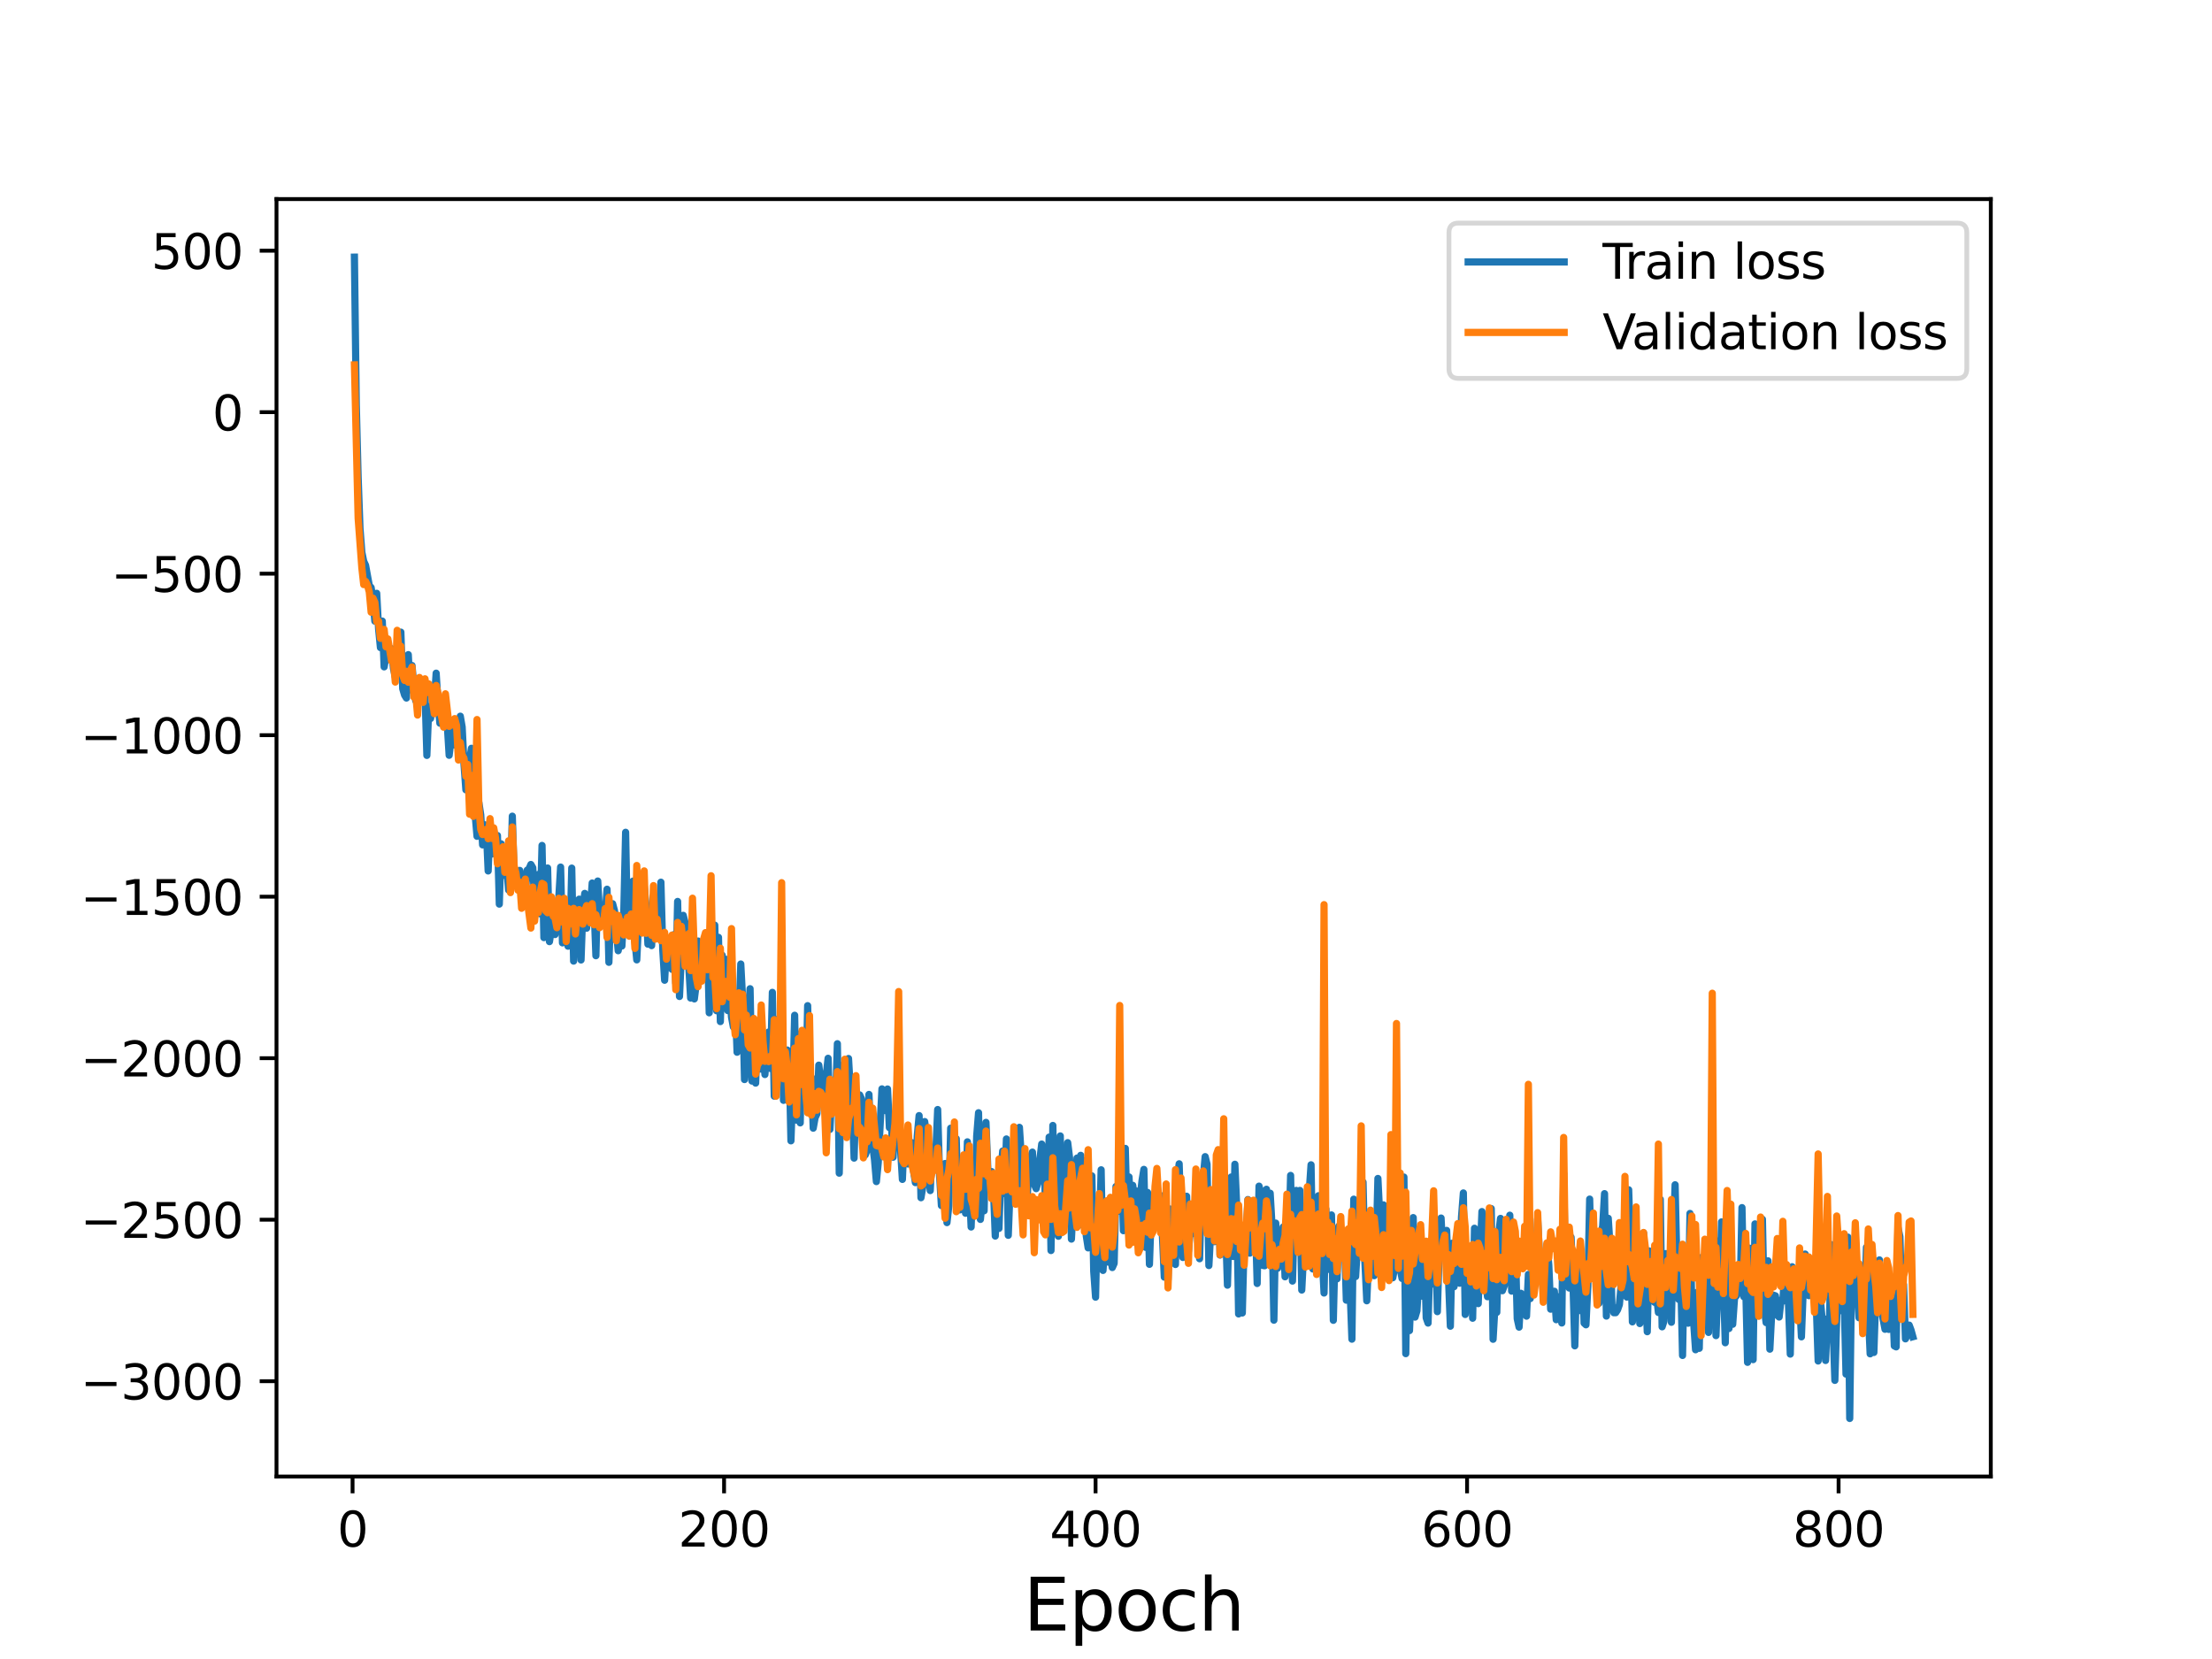 <?xml version="1.0" encoding="utf-8" standalone="no"?>
<!DOCTYPE svg PUBLIC "-//W3C//DTD SVG 1.1//EN"
  "http://www.w3.org/Graphics/SVG/1.1/DTD/svg11.dtd">
<svg height="345.6pt" version="1.1" viewBox="0 0 460.8 345.6" width="460.8pt" xmlns="http://www.w3.org/2000/svg" xmlns:xlink="http://www.w3.org/1999/xlink">
 <defs>
  <style type="text/css">*{stroke-linecap:butt;stroke-linejoin:round;}</style>
 </defs>
 <g id="figure_1">
  <g id="patch_1">
   <path d="M 0 345.6 
L 460.8 345.6 
L 460.8 0 
L 0 0 
z
" style="fill:#ffffff;"/>
  </g>
  <g id="axes_1">
   <g id="patch_2">
    <path d="M 57.6 307.584 
L 414.72 307.584 
L 414.72 41.472 
L 57.6 41.472 
z
" style="fill:#ffffff;"/>
   </g>
   <g id="matplotlib.axis_1">
    <g id="xtick_1">
     <g id="line2d_1">
      <defs>
       <path d="M 0 0 
L 0 3.5 
" id="mf502249aac" style="stroke:#000000;stroke-width:0.8;"/>
      </defs>
      <g>
       <use style="stroke:#000000;stroke-width:0.8;" x="73.446" xlink:href="#mf502249aac" y="307.584"/>
      </g>
     </g>
     <g id="text_1">
      <!-- 0 -->
      <g transform="translate(70.265 322.182)scale(0.1 -0.1)">
       <defs>
        <path d="M 2034 4250 
Q 1547 4250 1301 3770 
Q 1056 3291 1056 2328 
Q 1056 1369 1301 889 
Q 1547 409 2034 409 
Q 2525 409 2770 889 
Q 3016 1369 3016 2328 
Q 3016 3291 2770 3770 
Q 2525 4250 2034 4250 
z
M 2034 4750 
Q 2819 4750 3233 4129 
Q 3647 3509 3647 2328 
Q 3647 1150 3233 529 
Q 2819 -91 2034 -91 
Q 1250 -91 836 529 
Q 422 1150 422 2328 
Q 422 3509 836 4129 
Q 1250 4750 2034 4750 
z
" id="DejaVuSans-30" transform="scale(0.016)"/>
       </defs>
       <use xlink:href="#DejaVuSans-30"/>
      </g>
     </g>
    </g>
    <g id="xtick_2">
     <g id="line2d_2">
      <g>
       <use style="stroke:#000000;stroke-width:0.8;" x="150.837" xlink:href="#mf502249aac" y="307.584"/>
      </g>
     </g>
     <g id="text_2">
      <!-- 200 -->
      <g transform="translate(141.293 322.182)scale(0.1 -0.1)">
       <defs>
        <path d="M 1228 531 
L 3431 531 
L 3431 0 
L 469 0 
L 469 531 
Q 828 903 1448 1529 
Q 2069 2156 2228 2338 
Q 2531 2678 2651 2914 
Q 2772 3150 2772 3378 
Q 2772 3750 2511 3984 
Q 2250 4219 1831 4219 
Q 1534 4219 1204 4116 
Q 875 4013 500 3803 
L 500 4441 
Q 881 4594 1212 4672 
Q 1544 4750 1819 4750 
Q 2544 4750 2975 4387 
Q 3406 4025 3406 3419 
Q 3406 3131 3298 2873 
Q 3191 2616 2906 2266 
Q 2828 2175 2409 1742 
Q 1991 1309 1228 531 
z
" id="DejaVuSans-32" transform="scale(0.016)"/>
       </defs>
       <use xlink:href="#DejaVuSans-32"/>
       <use x="63.623" xlink:href="#DejaVuSans-30"/>
       <use x="127.246" xlink:href="#DejaVuSans-30"/>
      </g>
     </g>
    </g>
    <g id="xtick_3">
     <g id="line2d_3">
      <g>
       <use style="stroke:#000000;stroke-width:0.8;" x="228.227" xlink:href="#mf502249aac" y="307.584"/>
      </g>
     </g>
     <g id="text_3">
      <!-- 400 -->
      <g transform="translate(218.684 322.182)scale(0.1 -0.1)">
       <defs>
        <path d="M 2419 4116 
L 825 1625 
L 2419 1625 
L 2419 4116 
z
M 2253 4666 
L 3047 4666 
L 3047 1625 
L 3713 1625 
L 3713 1100 
L 3047 1100 
L 3047 0 
L 2419 0 
L 2419 1100 
L 313 1100 
L 313 1709 
L 2253 4666 
z
" id="DejaVuSans-34" transform="scale(0.016)"/>
       </defs>
       <use xlink:href="#DejaVuSans-34"/>
       <use x="63.623" xlink:href="#DejaVuSans-30"/>
       <use x="127.246" xlink:href="#DejaVuSans-30"/>
      </g>
     </g>
    </g>
    <g id="xtick_4">
     <g id="line2d_4">
      <g>
       <use style="stroke:#000000;stroke-width:0.8;" x="305.618" xlink:href="#mf502249aac" y="307.584"/>
      </g>
     </g>
     <g id="text_4">
      <!-- 600 -->
      <g transform="translate(296.075 322.182)scale(0.1 -0.1)">
       <defs>
        <path d="M 2113 2584 
Q 1688 2584 1439 2293 
Q 1191 2003 1191 1497 
Q 1191 994 1439 701 
Q 1688 409 2113 409 
Q 2538 409 2786 701 
Q 3034 994 3034 1497 
Q 3034 2003 2786 2293 
Q 2538 2584 2113 2584 
z
M 3366 4563 
L 3366 3988 
Q 3128 4100 2886 4159 
Q 2644 4219 2406 4219 
Q 1781 4219 1451 3797 
Q 1122 3375 1075 2522 
Q 1259 2794 1537 2939 
Q 1816 3084 2150 3084 
Q 2853 3084 3261 2657 
Q 3669 2231 3669 1497 
Q 3669 778 3244 343 
Q 2819 -91 2113 -91 
Q 1303 -91 875 529 
Q 447 1150 447 2328 
Q 447 3434 972 4092 
Q 1497 4750 2381 4750 
Q 2619 4750 2861 4703 
Q 3103 4656 3366 4563 
z
" id="DejaVuSans-36" transform="scale(0.016)"/>
       </defs>
       <use xlink:href="#DejaVuSans-36"/>
       <use x="63.623" xlink:href="#DejaVuSans-30"/>
       <use x="127.246" xlink:href="#DejaVuSans-30"/>
      </g>
     </g>
    </g>
    <g id="xtick_5">
     <g id="line2d_5">
      <g>
       <use style="stroke:#000000;stroke-width:0.8;" x="383.009" xlink:href="#mf502249aac" y="307.584"/>
      </g>
     </g>
     <g id="text_5">
      <!-- 800 -->
      <g transform="translate(373.465 322.182)scale(0.1 -0.1)">
       <defs>
        <path d="M 2034 2216 
Q 1584 2216 1326 1975 
Q 1069 1734 1069 1313 
Q 1069 891 1326 650 
Q 1584 409 2034 409 
Q 2484 409 2743 651 
Q 3003 894 3003 1313 
Q 3003 1734 2745 1975 
Q 2488 2216 2034 2216 
z
M 1403 2484 
Q 997 2584 770 2862 
Q 544 3141 544 3541 
Q 544 4100 942 4425 
Q 1341 4750 2034 4750 
Q 2731 4750 3128 4425 
Q 3525 4100 3525 3541 
Q 3525 3141 3298 2862 
Q 3072 2584 2669 2484 
Q 3125 2378 3379 2068 
Q 3634 1759 3634 1313 
Q 3634 634 3220 271 
Q 2806 -91 2034 -91 
Q 1263 -91 848 271 
Q 434 634 434 1313 
Q 434 1759 690 2068 
Q 947 2378 1403 2484 
z
M 1172 3481 
Q 1172 3119 1398 2916 
Q 1625 2713 2034 2713 
Q 2441 2713 2670 2916 
Q 2900 3119 2900 3481 
Q 2900 3844 2670 4047 
Q 2441 4250 2034 4250 
Q 1625 4250 1398 4047 
Q 1172 3844 1172 3481 
z
" id="DejaVuSans-38" transform="scale(0.016)"/>
       </defs>
       <use xlink:href="#DejaVuSans-38"/>
       <use x="63.623" xlink:href="#DejaVuSans-30"/>
       <use x="127.246" xlink:href="#DejaVuSans-30"/>
      </g>
     </g>
    </g>
    <g id="text_6">
     <!-- Epoch -->
     <g transform="translate(213.194 339.66)scale(0.15 -0.15)">
      <defs>
       <path d="M 628 4666 
L 3578 4666 
L 3578 4134 
L 1259 4134 
L 1259 2753 
L 3481 2753 
L 3481 2222 
L 1259 2222 
L 1259 531 
L 3634 531 
L 3634 0 
L 628 0 
L 628 4666 
z
" id="DejaVuSans-45" transform="scale(0.016)"/>
       <path d="M 1159 525 
L 1159 -1331 
L 581 -1331 
L 581 3500 
L 1159 3500 
L 1159 2969 
Q 1341 3281 1617 3432 
Q 1894 3584 2278 3584 
Q 2916 3584 3314 3078 
Q 3713 2572 3713 1747 
Q 3713 922 3314 415 
Q 2916 -91 2278 -91 
Q 1894 -91 1617 61 
Q 1341 213 1159 525 
z
M 3116 1747 
Q 3116 2381 2855 2742 
Q 2594 3103 2138 3103 
Q 1681 3103 1420 2742 
Q 1159 2381 1159 1747 
Q 1159 1113 1420 752 
Q 1681 391 2138 391 
Q 2594 391 2855 752 
Q 3116 1113 3116 1747 
z
" id="DejaVuSans-70" transform="scale(0.016)"/>
       <path d="M 1959 3097 
Q 1497 3097 1228 2736 
Q 959 2375 959 1747 
Q 959 1119 1226 758 
Q 1494 397 1959 397 
Q 2419 397 2687 759 
Q 2956 1122 2956 1747 
Q 2956 2369 2687 2733 
Q 2419 3097 1959 3097 
z
M 1959 3584 
Q 2709 3584 3137 3096 
Q 3566 2609 3566 1747 
Q 3566 888 3137 398 
Q 2709 -91 1959 -91 
Q 1206 -91 779 398 
Q 353 888 353 1747 
Q 353 2609 779 3096 
Q 1206 3584 1959 3584 
z
" id="DejaVuSans-6f" transform="scale(0.016)"/>
       <path d="M 3122 3366 
L 3122 2828 
Q 2878 2963 2633 3030 
Q 2388 3097 2138 3097 
Q 1578 3097 1268 2742 
Q 959 2388 959 1747 
Q 959 1106 1268 751 
Q 1578 397 2138 397 
Q 2388 397 2633 464 
Q 2878 531 3122 666 
L 3122 134 
Q 2881 22 2623 -34 
Q 2366 -91 2075 -91 
Q 1284 -91 818 406 
Q 353 903 353 1747 
Q 353 2603 823 3093 
Q 1294 3584 2113 3584 
Q 2378 3584 2631 3529 
Q 2884 3475 3122 3366 
z
" id="DejaVuSans-63" transform="scale(0.016)"/>
       <path d="M 3513 2113 
L 3513 0 
L 2938 0 
L 2938 2094 
Q 2938 2591 2744 2837 
Q 2550 3084 2163 3084 
Q 1697 3084 1428 2787 
Q 1159 2491 1159 1978 
L 1159 0 
L 581 0 
L 581 4863 
L 1159 4863 
L 1159 2956 
Q 1366 3272 1645 3428 
Q 1925 3584 2291 3584 
Q 2894 3584 3203 3211 
Q 3513 2838 3513 2113 
z
" id="DejaVuSans-68" transform="scale(0.016)"/>
      </defs>
      <use xlink:href="#DejaVuSans-45"/>
      <use x="63.184" xlink:href="#DejaVuSans-70"/>
      <use x="126.66" xlink:href="#DejaVuSans-6f"/>
      <use x="187.842" xlink:href="#DejaVuSans-63"/>
      <use x="242.822" xlink:href="#DejaVuSans-68"/>
     </g>
    </g>
   </g>
   <g id="matplotlib.axis_2">
    <g id="ytick_1">
     <g id="line2d_6">
      <defs>
       <path d="M 0 0 
L -3.5 0 
" id="m33c01dc0d1" style="stroke:#000000;stroke-width:0.8;"/>
      </defs>
      <g>
       <use style="stroke:#000000;stroke-width:0.8;" x="57.6" xlink:href="#m33c01dc0d1" y="287.726"/>
      </g>
     </g>
     <g id="text_7">
      <!-- −3000 -->
      <g transform="translate(16.77 291.525)scale(0.1 -0.1)">
       <defs>
        <path d="M 678 2272 
L 4684 2272 
L 4684 1741 
L 678 1741 
L 678 2272 
z
" id="DejaVuSans-2212" transform="scale(0.016)"/>
        <path d="M 2597 2516 
Q 3050 2419 3304 2112 
Q 3559 1806 3559 1356 
Q 3559 666 3084 287 
Q 2609 -91 1734 -91 
Q 1441 -91 1130 -33 
Q 819 25 488 141 
L 488 750 
Q 750 597 1062 519 
Q 1375 441 1716 441 
Q 2309 441 2620 675 
Q 2931 909 2931 1356 
Q 2931 1769 2642 2001 
Q 2353 2234 1838 2234 
L 1294 2234 
L 1294 2753 
L 1863 2753 
Q 2328 2753 2575 2939 
Q 2822 3125 2822 3475 
Q 2822 3834 2567 4026 
Q 2313 4219 1838 4219 
Q 1578 4219 1281 4162 
Q 984 4106 628 3988 
L 628 4550 
Q 988 4650 1302 4700 
Q 1616 4750 1894 4750 
Q 2613 4750 3031 4423 
Q 3450 4097 3450 3541 
Q 3450 3153 3228 2886 
Q 3006 2619 2597 2516 
z
" id="DejaVuSans-33" transform="scale(0.016)"/>
       </defs>
       <use xlink:href="#DejaVuSans-2212"/>
       <use x="83.789" xlink:href="#DejaVuSans-33"/>
       <use x="147.412" xlink:href="#DejaVuSans-30"/>
       <use x="211.035" xlink:href="#DejaVuSans-30"/>
       <use x="274.658" xlink:href="#DejaVuSans-30"/>
      </g>
     </g>
    </g>
    <g id="ytick_2">
     <g id="line2d_7">
      <g>
       <use style="stroke:#000000;stroke-width:0.8;" x="57.6" xlink:href="#m33c01dc0d1" y="254.082"/>
      </g>
     </g>
     <g id="text_8">
      <!-- −2500 -->
      <g transform="translate(16.77 257.882)scale(0.1 -0.1)">
       <defs>
        <path d="M 691 4666 
L 3169 4666 
L 3169 4134 
L 1269 4134 
L 1269 2991 
Q 1406 3038 1543 3061 
Q 1681 3084 1819 3084 
Q 2600 3084 3056 2656 
Q 3513 2228 3513 1497 
Q 3513 744 3044 326 
Q 2575 -91 1722 -91 
Q 1428 -91 1123 -41 
Q 819 9 494 109 
L 494 744 
Q 775 591 1075 516 
Q 1375 441 1709 441 
Q 2250 441 2565 725 
Q 2881 1009 2881 1497 
Q 2881 1984 2565 2268 
Q 2250 2553 1709 2553 
Q 1456 2553 1204 2497 
Q 953 2441 691 2322 
L 691 4666 
z
" id="DejaVuSans-35" transform="scale(0.016)"/>
       </defs>
       <use xlink:href="#DejaVuSans-2212"/>
       <use x="83.789" xlink:href="#DejaVuSans-32"/>
       <use x="147.412" xlink:href="#DejaVuSans-35"/>
       <use x="211.035" xlink:href="#DejaVuSans-30"/>
       <use x="274.658" xlink:href="#DejaVuSans-30"/>
      </g>
     </g>
    </g>
    <g id="ytick_3">
     <g id="line2d_8">
      <g>
       <use style="stroke:#000000;stroke-width:0.8;" x="57.6" xlink:href="#m33c01dc0d1" y="220.439"/>
      </g>
     </g>
     <g id="text_9">
      <!-- −2000 -->
      <g transform="translate(16.77 224.239)scale(0.1 -0.1)">
       <use xlink:href="#DejaVuSans-2212"/>
       <use x="83.789" xlink:href="#DejaVuSans-32"/>
       <use x="147.412" xlink:href="#DejaVuSans-30"/>
       <use x="211.035" xlink:href="#DejaVuSans-30"/>
       <use x="274.658" xlink:href="#DejaVuSans-30"/>
      </g>
     </g>
    </g>
    <g id="ytick_4">
     <g id="line2d_9">
      <g>
       <use style="stroke:#000000;stroke-width:0.8;" x="57.6" xlink:href="#m33c01dc0d1" y="186.796"/>
      </g>
     </g>
     <g id="text_10">
      <!-- −1500 -->
      <g transform="translate(16.77 190.595)scale(0.1 -0.1)">
       <defs>
        <path d="M 794 531 
L 1825 531 
L 1825 4091 
L 703 3866 
L 703 4441 
L 1819 4666 
L 2450 4666 
L 2450 531 
L 3481 531 
L 3481 0 
L 794 0 
L 794 531 
z
" id="DejaVuSans-31" transform="scale(0.016)"/>
       </defs>
       <use xlink:href="#DejaVuSans-2212"/>
       <use x="83.789" xlink:href="#DejaVuSans-31"/>
       <use x="147.412" xlink:href="#DejaVuSans-35"/>
       <use x="211.035" xlink:href="#DejaVuSans-30"/>
       <use x="274.658" xlink:href="#DejaVuSans-30"/>
      </g>
     </g>
    </g>
    <g id="ytick_5">
     <g id="line2d_10">
      <g>
       <use style="stroke:#000000;stroke-width:0.8;" x="57.6" xlink:href="#m33c01dc0d1" y="153.153"/>
      </g>
     </g>
     <g id="text_11">
      <!-- −1000 -->
      <g transform="translate(16.77 156.952)scale(0.1 -0.1)">
       <use xlink:href="#DejaVuSans-2212"/>
       <use x="83.789" xlink:href="#DejaVuSans-31"/>
       <use x="147.412" xlink:href="#DejaVuSans-30"/>
       <use x="211.035" xlink:href="#DejaVuSans-30"/>
       <use x="274.658" xlink:href="#DejaVuSans-30"/>
      </g>
     </g>
    </g>
    <g id="ytick_6">
     <g id="line2d_11">
      <g>
       <use style="stroke:#000000;stroke-width:0.8;" x="57.6" xlink:href="#m33c01dc0d1" y="119.51"/>
      </g>
     </g>
     <g id="text_12">
      <!-- −500 -->
      <g transform="translate(23.133 123.309)scale(0.1 -0.1)">
       <use xlink:href="#DejaVuSans-2212"/>
       <use x="83.789" xlink:href="#DejaVuSans-35"/>
       <use x="147.412" xlink:href="#DejaVuSans-30"/>
       <use x="211.035" xlink:href="#DejaVuSans-30"/>
      </g>
     </g>
    </g>
    <g id="ytick_7">
     <g id="line2d_12">
      <g>
       <use style="stroke:#000000;stroke-width:0.8;" x="57.6" xlink:href="#m33c01dc0d1" y="85.867"/>
      </g>
     </g>
     <g id="text_13">
      <!-- 0 -->
      <g transform="translate(44.237 89.666)scale(0.1 -0.1)">
       <use xlink:href="#DejaVuSans-30"/>
      </g>
     </g>
    </g>
    <g id="ytick_8">
     <g id="line2d_13">
      <g>
       <use style="stroke:#000000;stroke-width:0.8;" x="57.6" xlink:href="#m33c01dc0d1" y="52.224"/>
      </g>
     </g>
     <g id="text_14">
      <!-- 500 -->
      <g transform="translate(31.512 56.023)scale(0.1 -0.1)">
       <use xlink:href="#DejaVuSans-35"/>
       <use x="63.623" xlink:href="#DejaVuSans-30"/>
       <use x="127.246" xlink:href="#DejaVuSans-30"/>
      </g>
     </g>
    </g>
   </g>
   <g id="line2d_14">
    <path clip-path="url(#p592d823775)" d="M 73.833 53.568 
L 74.22 84.287 
L 74.607 99.471 
L 74.994 110.11 
L 75.381 115.075 
L 75.767 116.934 
L 76.154 117.757 
L 76.928 121.985 
L 77.315 122.405 
L 77.702 125.009 
L 78.089 129.398 
L 78.476 123.596 
L 78.863 130.951 
L 79.25 134.91 
L 79.637 129.383 
L 80.024 138.919 
L 80.411 136.64 
L 80.798 135.4 
L 81.185 136.477 
L 81.572 135.145 
L 81.959 139.252 
L 82.346 141.005 
L 82.733 136.991 
L 83.12 136.628 
L 83.507 131.686 
L 83.894 143.48 
L 84.28 144.789 
L 84.667 145.414 
L 85.054 136.374 
L 85.441 143.726 
L 85.828 138.635 
L 86.215 142.936 
L 86.602 145.975 
L 86.989 143.938 
L 87.376 145.94 
L 87.763 145.603 
L 88.15 143.965 
L 88.537 144.292 
L 88.924 157.366 
L 89.311 147.653 
L 89.698 149.677 
L 90.085 146.685 
L 90.472 146.25 
L 90.859 140.235 
L 91.246 146.532 
L 91.633 150.653 
L 92.02 149.58 
L 92.407 150.038 
L 92.793 148.944 
L 93.18 151.076 
L 93.567 157.341 
L 94.341 150.785 
L 94.728 155.204 
L 95.115 150.463 
L 95.502 152.351 
L 95.889 149.194 
L 96.276 151.456 
L 96.663 159.245 
L 97.05 164.529 
L 97.437 162.433 
L 97.824 158.259 
L 98.211 155.88 
L 98.598 167.913 
L 98.985 169.756 
L 99.372 174.22 
L 99.759 167.19 
L 100.146 169.744 
L 100.533 176.002 
L 100.92 171.804 
L 101.306 172.76 
L 101.693 181.435 
L 102.08 171.197 
L 102.467 177.91 
L 102.854 176.1 
L 103.241 176.877 
L 103.628 174.057 
L 104.015 188.342 
L 104.402 175.782 
L 104.789 182.371 
L 105.176 178.526 
L 105.563 180.438 
L 105.95 185.408 
L 106.337 184.241 
L 106.724 170.023 
L 107.111 182.395 
L 107.498 183.783 
L 107.885 184.297 
L 108.272 181.321 
L 108.659 184.457 
L 109.046 183.475 
L 109.433 186.133 
L 109.819 181.278 
L 110.206 181.005 
L 110.593 180.087 
L 110.98 180.755 
L 111.367 187.076 
L 111.754 188.9 
L 112.141 182.163 
L 112.528 190.37 
L 112.915 176.121 
L 113.302 195.32 
L 113.689 192.371 
L 114.076 180.823 
L 114.463 196.157 
L 114.85 193.704 
L 115.237 194.051 
L 115.624 194.679 
L 116.011 190.185 
L 116.398 187.133 
L 116.785 180.631 
L 117.172 196.416 
L 117.559 196.218 
L 117.946 190.45 
L 118.332 197.108 
L 118.719 196.334 
L 119.106 180.844 
L 119.493 200.214 
L 119.88 189.548 
L 120.267 187.757 
L 120.654 187.311 
L 121.041 199.981 
L 121.428 189.163 
L 121.815 186.108 
L 122.202 193.364 
L 122.589 189.585 
L 122.976 189.374 
L 123.363 183.95 
L 123.75 188.769 
L 124.137 199.092 
L 124.524 183.536 
L 124.911 190.486 
L 125.298 191.891 
L 125.685 189.859 
L 126.072 190.568 
L 126.458 185.243 
L 126.845 200.467 
L 127.232 189.15 
L 127.619 188.262 
L 128.006 189.701 
L 128.78 198.055 
L 129.167 196.036 
L 129.554 197.08 
L 129.941 190.237 
L 130.328 173.382 
L 130.715 194.079 
L 131.102 193.009 
L 131.876 183.548 
L 132.263 195.935 
L 132.65 199.959 
L 133.037 191.805 
L 133.424 190.034 
L 133.811 184.293 
L 134.198 184.673 
L 134.585 188.699 
L 134.971 196.686 
L 135.358 190.078 
L 135.745 196.989 
L 136.132 186.554 
L 136.519 190.104 
L 136.906 195.044 
L 137.293 192.29 
L 137.68 183.778 
L 138.067 197.896 
L 138.454 204.201 
L 138.841 197.402 
L 139.228 200.785 
L 139.615 200.685 
L 140.002 201.931 
L 140.389 194.698 
L 140.776 204.786 
L 141.163 187.787 
L 141.55 207.584 
L 142.324 190.681 
L 142.711 192.185 
L 143.098 199.504 
L 143.484 201.255 
L 143.871 207.911 
L 144.258 202.953 
L 144.645 208.091 
L 145.032 205.029 
L 145.419 196.034 
L 145.806 200.794 
L 146.58 198.34 
L 147.354 195.258 
L 147.741 210.984 
L 148.128 201.271 
L 148.515 202.532 
L 148.902 192.723 
L 149.289 210.558 
L 149.676 195.266 
L 150.063 212.813 
L 150.45 198.999 
L 150.837 208.445 
L 151.224 199.843 
L 151.611 210.522 
L 151.997 205.448 
L 152.384 211.857 
L 152.771 213.933 
L 153.158 208.287 
L 153.545 219.201 
L 153.932 212.225 
L 154.319 200.823 
L 154.706 208.212 
L 155.093 224.891 
L 155.867 211.833 
L 156.254 205.966 
L 156.641 225.203 
L 157.028 221.691 
L 157.415 225.629 
L 157.802 214.763 
L 158.189 214.859 
L 158.576 222.718 
L 158.963 218.48 
L 159.35 223.844 
L 159.737 218.653 
L 160.124 214.99 
L 160.51 222.587 
L 160.897 206.726 
L 161.284 228.342 
L 162.058 212.354 
L 162.445 215.175 
L 162.832 208.554 
L 163.219 229.22 
L 163.606 221.604 
L 163.993 218.736 
L 164.38 220.071 
L 164.767 237.657 
L 165.154 226.7 
L 165.541 211.499 
L 165.928 233.345 
L 166.315 218.067 
L 166.702 233.912 
L 167.089 214.946 
L 167.476 218.598 
L 167.863 226.909 
L 168.25 209.498 
L 168.636 228.525 
L 169.023 224.443 
L 169.41 235.019 
L 169.797 232.854 
L 170.184 232.016 
L 170.571 221.888 
L 170.958 225.181 
L 171.732 229.158 
L 172.119 223.996 
L 172.506 220.46 
L 172.893 235.271 
L 173.28 227.056 
L 173.667 230.744 
L 174.054 229.747 
L 174.441 217.426 
L 174.828 244.392 
L 175.215 227.716 
L 175.602 232.241 
L 175.989 221.378 
L 176.376 231.845 
L 176.763 220.509 
L 177.149 227.14 
L 177.536 229.308 
L 177.923 241.256 
L 178.31 227.352 
L 178.697 233.798 
L 179.084 228.087 
L 179.471 228.916 
L 180.245 240.599 
L 180.632 239.558 
L 181.019 227.993 
L 181.406 237.167 
L 181.793 238.551 
L 182.18 241.626 
L 182.567 246.145 
L 182.954 242.194 
L 183.728 226.834 
L 184.502 231.375 
L 184.889 226.858 
L 185.276 234.907 
L 185.662 233.287 
L 186.049 241.069 
L 186.436 231.813 
L 186.823 238.946 
L 187.21 235.354 
L 187.597 239.373 
L 187.984 245.69 
L 188.371 236.243 
L 188.758 236.605 
L 189.145 242.473 
L 189.532 238.888 
L 189.919 238.029 
L 190.306 243.888 
L 190.693 246.364 
L 191.08 236.654 
L 191.467 232.399 
L 191.854 249.507 
L 192.241 247.202 
L 192.628 233.64 
L 193.015 236.459 
L 193.402 244.109 
L 193.789 248.02 
L 194.175 239.685 
L 194.562 240.952 
L 194.949 240.089 
L 195.336 231.137 
L 195.723 244.774 
L 196.11 251.139 
L 196.497 244.489 
L 196.884 242.381 
L 197.271 254.691 
L 197.658 251.183 
L 198.045 235.023 
L 198.432 245.707 
L 198.819 246.627 
L 199.206 237.215 
L 199.593 250.884 
L 199.98 252.039 
L 200.367 247.143 
L 200.754 244.515 
L 201.141 252.741 
L 201.528 237.864 
L 202.302 255.606 
L 202.688 245.188 
L 203.075 253.31 
L 203.462 236.68 
L 203.849 231.803 
L 204.236 254.024 
L 204.623 249.981 
L 205.01 252.232 
L 205.397 233.812 
L 205.784 243.571 
L 206.171 247.379 
L 206.558 244.058 
L 206.945 247.487 
L 207.332 257.495 
L 207.719 247.025 
L 208.106 255.905 
L 208.493 244.06 
L 208.88 239.777 
L 209.267 248.665 
L 209.654 237.268 
L 210.041 257.339 
L 210.428 247.258 
L 210.815 244.434 
L 211.201 246.229 
L 211.588 248.848 
L 212.362 234.845 
L 212.749 240.794 
L 213.136 249.307 
L 213.523 240.277 
L 213.91 251.021 
L 214.297 243.466 
L 214.684 244.678 
L 215.071 240.003 
L 215.458 246.709 
L 215.845 247.615 
L 216.232 246.261 
L 216.619 241.577 
L 217.006 238.329 
L 217.393 239.867 
L 217.78 250.072 
L 218.167 254.866 
L 218.554 236.884 
L 218.941 260.508 
L 219.327 234.452 
L 219.714 256.585 
L 220.101 240.19 
L 220.488 257.533 
L 220.875 236.637 
L 221.262 256.656 
L 221.649 244.699 
L 222.036 251.615 
L 222.423 238.036 
L 222.81 241.181 
L 223.197 258.127 
L 223.584 250.564 
L 224.358 241.252 
L 224.745 255.245 
L 225.132 240.676 
L 225.519 248.519 
L 225.906 241.831 
L 226.293 257.472 
L 226.68 259.955 
L 227.067 245.606 
L 227.454 244.951 
L 227.84 264.819 
L 228.227 270.222 
L 228.614 252.356 
L 229.001 258.775 
L 229.388 243.69 
L 229.775 264.653 
L 230.162 259.007 
L 230.549 251.343 
L 230.936 262.938 
L 231.323 261.444 
L 231.71 264.053 
L 232.097 263.18 
L 232.484 247.164 
L 232.871 252.368 
L 233.258 250.332 
L 233.645 242.146 
L 234.032 256.378 
L 234.419 239.232 
L 234.806 253.546 
L 235.193 245.177 
L 235.58 252.28 
L 235.967 246.922 
L 236.353 249.647 
L 236.74 248.114 
L 237.127 257.317 
L 237.514 249.484 
L 237.901 245.965 
L 238.288 243.606 
L 238.675 259.851 
L 239.062 248.41 
L 239.449 263.382 
L 239.836 252.303 
L 240.223 255.464 
L 240.61 253.511 
L 240.997 246.323 
L 241.384 251.608 
L 241.771 249.044 
L 242.545 266.045 
L 242.932 262.659 
L 243.319 266.544 
L 243.706 251.845 
L 244.093 262.98 
L 244.48 254.42 
L 244.866 263.418 
L 245.253 245.491 
L 245.64 242.441 
L 246.027 254.453 
L 246.414 261.957 
L 246.801 253.642 
L 247.188 249.192 
L 247.575 260.617 
L 247.962 256.346 
L 248.349 257.015 
L 248.736 256.904 
L 249.123 250.422 
L 249.897 262.218 
L 250.284 247.174 
L 250.671 245.15 
L 251.058 240.949 
L 251.445 242.523 
L 251.832 263.64 
L 252.606 249.239 
L 252.993 258.663 
L 253.379 253.252 
L 253.766 244.255 
L 254.153 261.451 
L 254.54 257.696 
L 254.927 261.128 
L 255.314 255.996 
L 255.701 267.728 
L 256.088 253.247 
L 256.475 245.194 
L 256.862 261.745 
L 257.249 242.537 
L 257.636 251.375 
L 258.023 273.716 
L 258.41 268.895 
L 258.797 273.517 
L 259.184 258.253 
L 259.571 258.645 
L 259.958 249.887 
L 260.345 261.052 
L 260.732 256.724 
L 261.119 258.391 
L 261.505 253.891 
L 261.892 267.373 
L 262.279 247.093 
L 262.666 248.698 
L 263.053 263.609 
L 263.44 263.683 
L 263.827 247.746 
L 264.214 260.046 
L 264.601 248.566 
L 264.988 255.355 
L 265.375 275.018 
L 265.762 254.793 
L 266.149 264.202 
L 266.536 258.283 
L 266.923 261.168 
L 267.31 255.614 
L 267.697 265.979 
L 268.471 259.172 
L 268.858 244.862 
L 269.245 266.87 
L 269.632 252.755 
L 270.018 247.985 
L 270.405 255.932 
L 270.792 247.987 
L 271.179 268.74 
L 271.566 261.111 
L 271.953 260.233 
L 272.727 248.405 
L 273.114 242.65 
L 273.501 264.357 
L 273.888 261.913 
L 274.275 258.474 
L 274.662 249.089 
L 275.049 253.947 
L 275.823 269.36 
L 276.21 251.861 
L 276.597 261.364 
L 276.984 264.471 
L 277.371 253.095 
L 277.758 275.043 
L 278.145 259.138 
L 278.531 266.41 
L 278.918 255.414 
L 279.305 259.174 
L 279.692 260.165 
L 280.079 258.266 
L 280.466 270.852 
L 280.853 260.569 
L 281.24 268.376 
L 281.627 278.973 
L 282.014 249.812 
L 282.401 265.93 
L 282.788 259.507 
L 283.175 257.292 
L 283.562 248.886 
L 283.949 246.274 
L 284.336 262.958 
L 284.723 270.976 
L 285.11 261.99 
L 285.497 259.662 
L 285.884 256.42 
L 286.271 265.75 
L 286.658 260.6 
L 287.044 245.495 
L 287.818 261.319 
L 288.205 250.998 
L 288.592 257.649 
L 288.979 252.779 
L 289.366 254.391 
L 289.753 264.064 
L 290.14 266.181 
L 290.527 264.102 
L 290.914 252.511 
L 291.301 256.263 
L 291.688 264.352 
L 292.075 266.324 
L 292.462 245.205 
L 292.849 281.99 
L 293.236 257.751 
L 293.623 277.187 
L 294.01 267.736 
L 294.397 253.647 
L 294.784 274.374 
L 295.171 273.074 
L 295.944 260.235 
L 296.331 270.028 
L 296.718 259.542 
L 297.105 274.536 
L 297.492 275.62 
L 297.879 262.731 
L 298.266 267.537 
L 298.653 260.269 
L 299.04 256.354 
L 299.427 273.239 
L 299.814 260.272 
L 300.201 253.741 
L 300.588 261.293 
L 300.975 260.505 
L 301.362 256.317 
L 302.136 276.274 
L 302.523 258.993 
L 302.91 268.038 
L 303.297 261.442 
L 303.684 259.527 
L 304.07 267.319 
L 304.457 253.53 
L 304.844 248.513 
L 305.231 273.83 
L 305.618 266.23 
L 306.005 266.24 
L 306.392 261.252 
L 306.779 274.611 
L 307.166 255.865 
L 307.553 262.282 
L 307.94 271.57 
L 308.714 252.393 
L 309.101 266.425 
L 309.488 266.771 
L 309.875 270.134 
L 310.262 267.772 
L 310.649 251.768 
L 311.036 278.995 
L 311.423 272.266 
L 311.81 273.386 
L 312.196 257.165 
L 312.583 253.815 
L 312.97 268.882 
L 313.357 267.871 
L 313.744 264.528 
L 314.518 253.149 
L 314.905 268.965 
L 315.292 262.62 
L 315.679 259.83 
L 316.066 274.702 
L 316.453 276.467 
L 316.84 269.413 
L 317.227 272.796 
L 317.614 270.85 
L 318.001 274.181 
L 318.388 265.476 
L 318.775 270.532 
L 319.162 266.58 
L 319.549 263.986 
L 319.936 262.611 
L 320.323 253.939 
L 320.709 261.522 
L 321.096 262.212 
L 321.483 269.078 
L 321.87 265.196 
L 322.257 259.228 
L 322.644 263.491 
L 323.031 272.728 
L 323.418 270.265 
L 323.805 268.991 
L 324.192 274.918 
L 324.579 270.137 
L 324.966 270.195 
L 325.353 275.602 
L 325.74 244.458 
L 326.127 266.555 
L 326.514 265.577 
L 326.901 268.32 
L 327.288 257.751 
L 327.675 267.171 
L 328.062 280.363 
L 328.449 265.231 
L 328.836 261.808 
L 329.222 273.034 
L 329.609 262.671 
L 329.996 275.621 
L 330.383 275.978 
L 330.77 268.034 
L 331.157 249.793 
L 331.544 265.199 
L 331.931 257.597 
L 332.318 257.146 
L 332.705 259.832 
L 333.092 271.5 
L 333.479 257.529 
L 333.866 255.4 
L 334.253 248.657 
L 334.64 274.165 
L 335.027 253.793 
L 335.414 259.785 
L 335.801 271.815 
L 336.188 273.46 
L 336.575 273.457 
L 336.962 272.856 
L 337.349 271.762 
L 337.735 267.538 
L 338.122 260.8 
L 338.509 258.453 
L 338.896 270.204 
L 339.283 247.852 
L 339.67 259.879 
L 340.057 275.37 
L 340.444 271.484 
L 340.831 264.429 
L 341.218 267.797 
L 341.605 275.721 
L 342.379 256.84 
L 343.153 277.418 
L 343.54 260.592 
L 343.927 263.135 
L 344.701 271.305 
L 345.088 269.935 
L 345.475 273.414 
L 345.862 249.825 
L 346.248 276.399 
L 346.635 275.211 
L 347.022 261.149 
L 347.409 272.336 
L 347.796 265.912 
L 348.183 275.454 
L 348.57 257.924 
L 348.957 246.811 
L 349.344 263.984 
L 349.731 270.703 
L 350.118 265.844 
L 350.505 282.368 
L 350.892 260.905 
L 351.279 262.801 
L 351.666 275.647 
L 352.053 252.783 
L 352.44 273.015 
L 352.827 275.653 
L 353.214 281.179 
L 353.601 269.179 
L 353.988 280.881 
L 354.374 261.975 
L 354.761 271.889 
L 355.148 265.097 
L 355.535 269.075 
L 355.922 277.568 
L 356.309 260.445 
L 356.696 255.757 
L 357.083 258.191 
L 357.47 278.234 
L 357.857 268.531 
L 358.244 268.708 
L 358.631 254.544 
L 359.405 279.718 
L 359.792 260.666 
L 360.179 276.754 
L 360.566 263.858 
L 360.953 275.871 
L 361.34 270.365 
L 361.727 269.945 
L 362.114 265.52 
L 362.501 269.344 
L 362.887 251.567 
L 363.274 270.131 
L 363.661 267.676 
L 364.048 283.799 
L 364.435 260.013 
L 365.209 283.236 
L 365.596 254.957 
L 365.983 272.738 
L 366.37 264.351 
L 366.757 268.617 
L 367.144 254.002 
L 367.531 272.725 
L 367.918 275.525 
L 368.305 262.648 
L 368.692 281.055 
L 369.079 273.584 
L 369.466 269.81 
L 369.853 269.94 
L 370.24 273.974 
L 370.627 274.362 
L 371.014 270.816 
L 371.4 271.076 
L 371.787 264.971 
L 372.174 266.706 
L 372.561 271.157 
L 372.948 282.084 
L 373.335 263.884 
L 373.722 270.266 
L 374.496 265.574 
L 374.883 270.666 
L 375.27 278.49 
L 375.657 268.378 
L 376.044 261.243 
L 376.431 264.027 
L 376.818 269.905 
L 377.205 267.253 
L 377.592 263.389 
L 377.979 269.782 
L 378.366 271.845 
L 378.753 283.519 
L 379.14 269.997 
L 379.913 278.242 
L 380.3 283.412 
L 380.687 274.717 
L 381.074 277.591 
L 381.461 259.268 
L 381.848 275.97 
L 382.235 287.557 
L 382.622 274.665 
L 383.009 257.134 
L 383.396 273.046 
L 383.783 272.854 
L 384.17 270.494 
L 384.557 286.251 
L 384.944 257.714 
L 385.331 295.488 
L 385.718 265.334 
L 386.105 264.443 
L 386.492 262.114 
L 387.266 274.511 
L 387.653 273.329 
L 388.04 273.73 
L 388.426 271.573 
L 388.813 259.838 
L 389.2 273.389 
L 389.587 282.031 
L 389.974 263.837 
L 390.361 281.743 
L 390.748 270.118 
L 391.135 268.978 
L 391.522 262.46 
L 391.909 272.797 
L 392.683 276.913 
L 393.07 269.186 
L 393.457 276.936 
L 393.844 275.962 
L 394.231 270.196 
L 394.618 280.375 
L 395.005 280.577 
L 395.392 255.762 
L 395.779 257.615 
L 396.166 270.364 
L 396.553 267.632 
L 396.939 278.908 
L 397.326 278.126 
L 397.713 276.043 
L 398.1 277.072 
L 398.487 278.466 
L 398.487 278.466 
" style="fill:none;stroke:#1f77b4;stroke-linecap:square;stroke-width:1.5;"/>
   </g>
   <g id="line2d_15">
    <path clip-path="url(#p592d823775)" d="M 73.833 76.016 
L 74.607 107.956 
L 75.381 118.327 
L 75.767 121.784 
L 76.154 121.11 
L 76.541 121.891 
L 76.928 123.318 
L 77.315 127.537 
L 77.702 124.607 
L 78.089 125.487 
L 78.476 129.524 
L 78.863 129.403 
L 79.25 132.974 
L 79.637 131.828 
L 80.024 131.123 
L 80.411 134.746 
L 80.798 133.091 
L 81.572 137.724 
L 81.959 137.76 
L 82.346 142.088 
L 82.733 131.305 
L 83.12 135.797 
L 83.507 134.619 
L 83.894 140.691 
L 84.28 141.749 
L 84.667 139.841 
L 85.054 142.119 
L 85.441 139.861 
L 85.828 138.944 
L 86.215 145.215 
L 86.602 144.645 
L 86.989 148.964 
L 87.376 141.127 
L 87.763 144.402 
L 88.15 146.32 
L 88.537 141.408 
L 88.924 144.271 
L 89.311 142.459 
L 89.698 143.283 
L 90.472 148.681 
L 90.859 142.793 
L 91.246 144.405 
L 91.633 147.954 
L 92.02 149.451 
L 92.407 151.483 
L 92.793 144.531 
L 93.567 151.311 
L 93.954 150.229 
L 94.341 151.029 
L 94.728 149.696 
L 95.115 151.163 
L 95.502 158.328 
L 95.889 154.673 
L 96.276 157.266 
L 96.663 157.986 
L 97.05 161.709 
L 97.437 159.245 
L 97.824 169.617 
L 98.211 161.54 
L 98.598 170.059 
L 98.985 167.292 
L 99.372 149.892 
L 99.759 168.104 
L 100.146 172.785 
L 100.533 173.847 
L 100.92 173.541 
L 101.306 172.758 
L 101.693 174.721 
L 102.08 170.534 
L 102.467 174.654 
L 102.854 172.457 
L 103.241 174.649 
L 103.628 179.944 
L 104.015 178.134 
L 104.402 177.512 
L 104.789 176.395 
L 105.176 181.722 
L 105.563 179.087 
L 105.95 175.152 
L 106.337 185.947 
L 106.724 172.274 
L 107.111 180.393 
L 107.498 181.958 
L 107.885 185.436 
L 108.272 183.753 
L 108.659 189.215 
L 109.046 184.594 
L 109.433 183.131 
L 109.819 187.42 
L 110.593 193.335 
L 110.98 184.8 
L 111.367 191.889 
L 111.754 187.648 
L 112.141 190.106 
L 112.528 185.972 
L 112.915 184.026 
L 113.302 184.243 
L 113.689 189.77 
L 114.076 190.142 
L 114.463 188.759 
L 114.85 186.82 
L 115.237 190.843 
L 115.624 191.263 
L 116.011 193.26 
L 116.398 187.136 
L 116.785 192.076 
L 117.172 188.376 
L 117.559 187.141 
L 117.946 196.137 
L 118.332 189.221 
L 118.719 190.177 
L 119.106 192.484 
L 119.493 189.229 
L 119.88 194.562 
L 120.267 190.422 
L 120.654 189.492 
L 121.041 190.744 
L 121.428 192.509 
L 121.815 189.659 
L 122.202 188.656 
L 122.589 191.021 
L 122.976 192.254 
L 123.363 188.258 
L 123.75 192.654 
L 124.137 190.552 
L 124.524 192.211 
L 124.911 193.247 
L 125.298 191.957 
L 125.685 192.614 
L 126.072 189.264 
L 126.458 195.285 
L 126.845 186.922 
L 127.232 191.952 
L 127.619 190.177 
L 128.006 190.543 
L 128.393 195.979 
L 128.78 190.686 
L 129.167 192.006 
L 129.554 192.053 
L 129.941 194.763 
L 130.715 191.098 
L 131.102 195.039 
L 131.489 190.414 
L 131.876 191.202 
L 132.263 197.575 
L 132.65 180.293 
L 133.037 189.906 
L 133.424 193.907 
L 133.811 194.38 
L 134.198 181.423 
L 134.585 194.422 
L 134.971 193.45 
L 135.358 192.059 
L 135.745 194.834 
L 136.132 184.487 
L 136.519 195.647 
L 136.906 191.488 
L 137.293 195.049 
L 137.68 195.964 
L 138.067 195.832 
L 138.454 194.224 
L 138.841 199.808 
L 139.228 196.647 
L 139.615 196.025 
L 140.002 194.792 
L 140.389 196.33 
L 140.776 206.172 
L 141.163 192.158 
L 141.55 198.133 
L 141.937 192.964 
L 142.324 196.324 
L 142.711 201.282 
L 143.098 199.107 
L 143.484 194.488 
L 143.871 202.192 
L 144.258 187.109 
L 144.645 198.76 
L 145.032 203.601 
L 145.419 205.546 
L 145.806 202.609 
L 146.193 204.398 
L 146.58 195.603 
L 146.967 194.281 
L 147.354 202.013 
L 147.741 198.165 
L 148.128 182.431 
L 148.515 203.648 
L 148.902 203.71 
L 149.289 210.129 
L 150.063 197.526 
L 150.45 208.675 
L 151.224 204.455 
L 151.611 206.652 
L 151.997 207.735 
L 152.384 193.445 
L 152.771 211.641 
L 153.158 215.561 
L 153.932 206.824 
L 154.319 210.671 
L 154.706 207.112 
L 155.093 214.557 
L 155.48 211.461 
L 155.867 217.658 
L 156.254 218.328 
L 156.641 213.881 
L 157.028 212.155 
L 157.415 223.752 
L 157.802 221.852 
L 158.189 221.328 
L 158.576 209.362 
L 158.963 217.065 
L 159.35 221.095 
L 159.737 220.773 
L 160.124 221.145 
L 160.51 220.002 
L 160.897 221.024 
L 161.284 212.423 
L 161.671 228.365 
L 162.058 223.363 
L 162.445 221.286 
L 162.832 183.879 
L 163.219 224.73 
L 163.606 219.087 
L 163.993 222.388 
L 164.38 229.583 
L 164.767 227.88 
L 165.154 227.561 
L 165.541 218.329 
L 165.928 232.247 
L 166.315 216.361 
L 166.702 225.955 
L 167.089 214.629 
L 167.863 227.833 
L 168.25 231.825 
L 168.636 211.558 
L 169.023 232.293 
L 169.41 231.128 
L 169.797 227.824 
L 170.184 231.28 
L 170.571 227.343 
L 170.958 227.543 
L 171.345 228.238 
L 171.732 229.826 
L 172.119 240.15 
L 172.506 230.292 
L 172.893 224.819 
L 173.28 232.096 
L 173.667 227.129 
L 174.054 228.428 
L 174.441 223.231 
L 174.828 235.136 
L 175.215 232.944 
L 175.602 235.953 
L 175.989 220.652 
L 176.376 236.981 
L 176.763 233.104 
L 177.536 230.769 
L 177.923 230.451 
L 178.31 224.081 
L 178.697 236.065 
L 179.084 234.827 
L 179.471 235.461 
L 179.858 241.209 
L 180.245 236.609 
L 180.632 237.876 
L 181.019 229.638 
L 181.406 237.047 
L 181.793 230.843 
L 182.567 238.641 
L 182.954 238.747 
L 183.341 237.887 
L 184.115 241.025 
L 184.502 237.047 
L 184.889 243.658 
L 185.276 237.531 
L 185.662 240.966 
L 186.436 233.996 
L 186.823 225.478 
L 187.21 206.556 
L 187.597 236.508 
L 187.984 241.763 
L 188.371 242.426 
L 188.758 241.141 
L 189.145 234.357 
L 189.532 240.855 
L 190.693 245.676 
L 191.467 235.1 
L 191.854 247.051 
L 192.241 246.738 
L 192.628 242.18 
L 193.015 243.613 
L 193.402 234.879 
L 193.789 246.026 
L 194.175 244.204 
L 194.949 243.538 
L 195.336 239.156 
L 195.723 243.25 
L 196.11 249.029 
L 196.497 248.108 
L 196.884 253.782 
L 197.271 245.585 
L 197.658 243.753 
L 198.045 240.339 
L 198.432 243.363 
L 198.819 233.729 
L 199.206 252.421 
L 199.593 249.693 
L 199.98 251.506 
L 200.367 244.896 
L 200.754 240.571 
L 201.141 247.757 
L 201.915 238.696 
L 202.302 249.814 
L 202.688 251.107 
L 203.075 253.339 
L 203.462 245.643 
L 203.849 247.557 
L 204.236 238.156 
L 204.623 242.55 
L 205.01 244.527 
L 205.397 235.622 
L 205.784 245.065 
L 206.171 245.038 
L 206.558 249.689 
L 206.945 244.457 
L 207.332 249.913 
L 207.719 252.958 
L 208.106 241.455 
L 208.88 248.145 
L 209.267 239.814 
L 209.654 247.835 
L 210.041 246.708 
L 210.428 246.209 
L 210.815 248.301 
L 211.201 234.725 
L 211.588 250.875 
L 211.975 248.664 
L 212.362 248.042 
L 212.749 250.656 
L 213.136 257.252 
L 213.523 239.279 
L 213.91 250.88 
L 214.297 253.272 
L 214.684 250.721 
L 215.071 249.275 
L 215.458 260.963 
L 215.845 249.884 
L 216.232 252.616 
L 216.619 254.129 
L 217.006 249.083 
L 217.393 256.596 
L 217.78 257.246 
L 218.167 246.68 
L 218.554 251.465 
L 218.941 254.024 
L 219.327 241.186 
L 219.714 251.238 
L 220.488 256.767 
L 220.875 252.843 
L 221.262 256.757 
L 221.649 256.497 
L 222.423 245.94 
L 222.81 251.644 
L 223.197 242.612 
L 223.584 246.882 
L 223.971 252.681 
L 224.358 255.684 
L 224.745 247.288 
L 225.519 243.37 
L 225.906 256.586 
L 226.293 246.15 
L 226.68 239.506 
L 227.067 255.768 
L 227.454 255.515 
L 227.84 255.663 
L 228.227 260.876 
L 229.001 248.643 
L 229.388 255.019 
L 230.162 261.984 
L 230.549 250.136 
L 230.936 258.896 
L 231.323 249.421 
L 231.71 259.802 
L 232.097 256.643 
L 232.484 247.633 
L 232.871 252.158 
L 233.258 209.455 
L 233.645 251.072 
L 234.032 246.96 
L 234.419 249.945 
L 234.806 250.984 
L 235.193 259.375 
L 235.58 250.176 
L 235.967 258.798 
L 236.353 251.813 
L 236.74 254.216 
L 237.127 260.98 
L 237.514 260.047 
L 237.901 255.242 
L 238.288 256.494 
L 238.675 254.873 
L 239.062 256.7 
L 239.449 252.714 
L 239.836 257.283 
L 240.223 256.544 
L 240.61 247.154 
L 240.997 243.403 
L 241.771 256.836 
L 242.158 251.66 
L 242.545 262.826 
L 242.932 246.643 
L 243.319 268.296 
L 243.706 256.616 
L 244.093 260.847 
L 244.48 261.506 
L 244.866 243.663 
L 245.253 256.198 
L 245.64 258.723 
L 246.027 245.404 
L 246.414 252.489 
L 246.801 253.573 
L 247.575 263.177 
L 247.962 250.798 
L 248.349 256.089 
L 248.736 254.692 
L 249.123 243.526 
L 249.51 261.511 
L 249.897 250.836 
L 250.284 248.322 
L 250.671 243.926 
L 251.058 253.365 
L 251.445 257.009 
L 251.832 257.139 
L 252.219 247.81 
L 252.606 249.742 
L 252.993 258.514 
L 253.379 240.597 
L 253.766 239.487 
L 254.153 261.395 
L 254.54 253.971 
L 254.927 233.061 
L 255.314 260.472 
L 255.701 261.348 
L 256.088 259.651 
L 256.475 253.861 
L 256.862 256.907 
L 257.249 253.917 
L 257.636 258.633 
L 258.023 251.042 
L 258.41 260.423 
L 258.797 255.221 
L 259.184 263.568 
L 259.958 250.001 
L 260.345 255.797 
L 260.732 252.195 
L 261.119 250.021 
L 261.505 261.114 
L 261.892 258.238 
L 262.279 261.692 
L 262.666 256.684 
L 263.053 254.785 
L 263.44 255.957 
L 263.827 250.171 
L 264.214 252.469 
L 264.601 263.683 
L 264.988 259.29 
L 265.375 261.231 
L 265.762 263.831 
L 266.149 260.913 
L 266.536 260.253 
L 266.923 262.297 
L 267.31 258.923 
L 267.697 257.357 
L 268.084 248.762 
L 268.471 264.466 
L 268.858 252.962 
L 269.245 257.339 
L 269.632 254.312 
L 270.018 255.036 
L 270.405 260.888 
L 270.792 253.675 
L 271.179 253.016 
L 271.566 254.668 
L 271.953 263.952 
L 272.34 247.221 
L 272.727 263.782 
L 273.114 250.426 
L 273.501 256.787 
L 273.888 254.726 
L 274.275 265.493 
L 274.662 252.904 
L 275.049 260.372 
L 275.436 261.14 
L 275.823 188.452 
L 276.21 259.355 
L 276.597 254.573 
L 276.984 261.327 
L 277.371 255.42 
L 277.758 262.171 
L 278.145 258.058 
L 278.531 264.908 
L 279.305 253.434 
L 279.692 262.142 
L 280.079 257.171 
L 280.466 266.003 
L 280.853 256.01 
L 281.24 258.705 
L 281.627 252.302 
L 282.014 258.612 
L 282.401 259.265 
L 282.788 254.653 
L 283.175 261.079 
L 283.562 234.537 
L 283.949 262.111 
L 284.336 253.068 
L 284.723 261.327 
L 285.11 266.589 
L 285.497 252.096 
L 285.884 261.729 
L 286.271 253.614 
L 286.658 257.293 
L 287.044 265.19 
L 287.431 261.892 
L 287.818 268.212 
L 288.205 257.21 
L 288.592 260.04 
L 288.979 264.45 
L 289.366 266.773 
L 289.753 236.358 
L 290.14 258.457 
L 290.527 261.54 
L 290.914 213.214 
L 291.301 264.235 
L 291.688 244.36 
L 292.075 261.685 
L 292.462 260.14 
L 292.849 248.344 
L 293.236 266.848 
L 293.623 265.157 
L 294.01 256.316 
L 294.397 263.323 
L 294.784 260.897 
L 295.171 259.913 
L 295.557 256.901 
L 295.944 255.116 
L 296.331 262.355 
L 296.718 260.073 
L 297.105 258.564 
L 297.492 265.93 
L 297.879 262.991 
L 298.266 257.593 
L 298.653 248.062 
L 299.04 262.272 
L 299.427 267.267 
L 299.814 260.277 
L 300.201 261.565 
L 300.588 258.732 
L 300.975 257.285 
L 301.362 266.907 
L 301.749 261.36 
L 302.136 264.893 
L 302.523 262.376 
L 302.91 263.218 
L 303.297 258.062 
L 303.684 254.9 
L 304.07 262.922 
L 304.457 263.39 
L 304.844 251.601 
L 305.231 255.596 
L 305.618 265.253 
L 306.005 261.602 
L 306.392 267.04 
L 306.779 259.252 
L 307.166 265.51 
L 307.553 267.897 
L 307.94 258.967 
L 308.327 260.015 
L 308.714 266.352 
L 309.101 268.877 
L 309.488 261.042 
L 309.875 264.122 
L 310.262 251.636 
L 311.036 266.358 
L 311.423 256.551 
L 311.81 266.584 
L 312.196 262.214 
L 312.583 261.929 
L 312.97 265.106 
L 313.357 266.796 
L 313.744 254.01 
L 314.131 261.769 
L 314.905 264.91 
L 315.292 254.579 
L 315.679 256.517 
L 316.066 265.545 
L 316.453 258.549 
L 316.84 259.724 
L 317.227 264.305 
L 317.614 255.448 
L 318.001 263.786 
L 318.388 225.882 
L 318.775 264.083 
L 319.162 260.444 
L 319.549 269.791 
L 319.936 266.701 
L 320.323 252.61 
L 320.709 262.596 
L 321.096 261.692 
L 321.483 271.287 
L 321.87 263.02 
L 322.257 258.912 
L 322.644 262.042 
L 323.031 256.616 
L 323.418 258.985 
L 323.805 260.178 
L 324.192 258.507 
L 324.579 264.612 
L 324.966 256.08 
L 325.353 266.203 
L 325.74 236.952 
L 326.127 265.393 
L 326.514 257.079 
L 326.901 255.631 
L 327.288 259.55 
L 327.675 260.631 
L 328.062 266.825 
L 328.449 261.326 
L 328.836 263.238 
L 329.222 258.526 
L 329.609 262.972 
L 329.996 265.535 
L 330.383 269.179 
L 330.77 263.244 
L 331.157 266.51 
L 331.544 260.522 
L 331.931 252.709 
L 332.318 265.305 
L 332.705 271.859 
L 333.092 256.472 
L 333.479 263.867 
L 333.866 261.78 
L 334.253 257.954 
L 334.64 264.923 
L 335.027 267.634 
L 335.414 266.318 
L 335.801 257.952 
L 336.188 267.581 
L 336.575 259.417 
L 336.962 264.136 
L 337.349 254.689 
L 337.735 268.269 
L 338.122 266.664 
L 338.509 245.06 
L 338.896 262.833 
L 339.283 261.301 
L 340.057 263.968 
L 340.444 266.38 
L 340.831 251.426 
L 341.218 271.619 
L 341.992 266.524 
L 342.379 256.747 
L 342.766 259.964 
L 343.153 267.552 
L 343.54 267.088 
L 343.927 262.795 
L 344.314 270.736 
L 344.701 259.402 
L 345.088 262.571 
L 345.475 238.333 
L 345.862 271.626 
L 346.248 264.031 
L 346.635 265.788 
L 347.022 268.214 
L 347.409 262.585 
L 347.796 266.604 
L 348.183 249.884 
L 348.57 268.741 
L 348.957 261.782 
L 349.344 262.393 
L 349.731 264.041 
L 350.118 264.237 
L 350.505 259.188 
L 350.892 268.058 
L 351.279 272.15 
L 351.666 262.998 
L 352.053 258.939 
L 352.44 253.322 
L 352.827 266.239 
L 353.214 255.085 
L 353.601 266.245 
L 353.988 266.752 
L 354.374 278.235 
L 355.148 258.144 
L 355.535 265.32 
L 355.922 265.665 
L 356.309 260.355 
L 356.696 206.904 
L 357.083 267.364 
L 357.47 259.858 
L 357.857 268.142 
L 358.244 264.927 
L 358.631 265.271 
L 359.018 269.484 
L 359.792 248.005 
L 360.179 259.794 
L 360.566 250.845 
L 360.953 269.856 
L 361.34 269.885 
L 361.727 265.438 
L 362.114 263.396 
L 362.501 266.337 
L 363.274 263.305 
L 363.661 256.936 
L 364.048 267.403 
L 364.435 265.216 
L 364.822 268.774 
L 365.209 269.251 
L 365.596 259.842 
L 365.983 264.913 
L 366.37 274.208 
L 366.757 253.531 
L 367.144 268.371 
L 367.531 265.152 
L 367.918 264.015 
L 368.305 269.647 
L 368.692 269.067 
L 369.079 263.902 
L 369.466 268.09 
L 369.853 264.121 
L 370.24 258.001 
L 370.627 261.691 
L 371.014 267.989 
L 371.4 254.421 
L 371.787 267.105 
L 372.174 263.426 
L 372.561 267.467 
L 372.948 268.249 
L 373.335 266.903 
L 373.722 264.311 
L 374.109 268.429 
L 374.496 275.143 
L 374.883 259.967 
L 375.27 268.239 
L 375.657 265.942 
L 376.044 261.679 
L 376.431 265.533 
L 376.818 261.846 
L 377.205 268.747 
L 377.592 266.061 
L 377.979 273.368 
L 378.753 240.392 
L 379.14 259.703 
L 379.527 271.082 
L 379.913 269.95 
L 380.3 265.083 
L 380.687 249.237 
L 381.074 268.555 
L 381.461 266.798 
L 382.235 275.279 
L 382.622 253.314 
L 383.009 258.913 
L 383.396 262.199 
L 383.783 271.146 
L 384.17 256.995 
L 384.557 264.371 
L 384.944 266.659 
L 385.331 266.965 
L 385.718 260.803 
L 386.105 265.723 
L 386.492 254.729 
L 386.879 263.312 
L 387.266 263.233 
L 387.653 265.757 
L 388.04 277.822 
L 388.426 266.648 
L 388.813 266.463 
L 389.2 256.018 
L 389.587 263.485 
L 389.974 259.24 
L 390.361 264.694 
L 390.748 267.869 
L 391.135 273.463 
L 391.522 263.14 
L 391.909 271.597 
L 392.296 264.869 
L 392.683 274.765 
L 393.07 262.587 
L 393.457 264.163 
L 393.844 270.073 
L 394.231 268.367 
L 394.618 268.059 
L 395.005 266.502 
L 395.392 253.221 
L 395.779 267.056 
L 396.166 274.862 
L 396.553 265.868 
L 396.939 264.262 
L 397.326 263.353 
L 397.713 254.595 
L 398.1 254.351 
L 398.487 273.809 
L 398.487 273.809 
" style="fill:none;stroke:#ff7f0e;stroke-linecap:square;stroke-width:1.5;"/>
   </g>
   <g id="patch_3">
    <path d="M 57.6 307.584 
L 57.6 41.472 
" style="fill:none;stroke:#000000;stroke-linecap:square;stroke-linejoin:miter;stroke-width:0.8;"/>
   </g>
   <g id="patch_4">
    <path d="M 414.72 307.584 
L 414.72 41.472 
" style="fill:none;stroke:#000000;stroke-linecap:square;stroke-linejoin:miter;stroke-width:0.8;"/>
   </g>
   <g id="patch_5">
    <path d="M 57.6 307.584 
L 414.72 307.584 
" style="fill:none;stroke:#000000;stroke-linecap:square;stroke-linejoin:miter;stroke-width:0.8;"/>
   </g>
   <g id="patch_6">
    <path d="M 57.6 41.472 
L 414.72 41.472 
" style="fill:none;stroke:#000000;stroke-linecap:square;stroke-linejoin:miter;stroke-width:0.8;"/>
   </g>
   <g id="legend_1">
    <g id="patch_7">
     <path d="M 303.845 78.828 
L 407.72 78.828 
Q 409.72 78.828 409.72 76.828 
L 409.72 48.472 
Q 409.72 46.472 407.72 46.472 
L 303.845 46.472 
Q 301.845 46.472 301.845 48.472 
L 301.845 76.828 
Q 301.845 78.828 303.845 78.828 
z
" style="fill:#ffffff;opacity:0.8;stroke:#cccccc;stroke-linejoin:miter;"/>
    </g>
    <g id="line2d_16">
     <path d="M 305.845 54.57 
L 325.845 54.57 
" style="fill:none;stroke:#1f77b4;stroke-linecap:square;stroke-width:1.5;"/>
    </g>
    <g id="line2d_17"/>
    <g id="text_15">
     <!-- Train loss -->
     <g transform="translate(333.845 58.07)scale(0.1 -0.1)">
      <defs>
       <path d="M -19 4666 
L 3928 4666 
L 3928 4134 
L 2272 4134 
L 2272 0 
L 1638 0 
L 1638 4134 
L -19 4134 
L -19 4666 
z
" id="DejaVuSans-54" transform="scale(0.016)"/>
       <path d="M 2631 2963 
Q 2534 3019 2420 3045 
Q 2306 3072 2169 3072 
Q 1681 3072 1420 2755 
Q 1159 2438 1159 1844 
L 1159 0 
L 581 0 
L 581 3500 
L 1159 3500 
L 1159 2956 
Q 1341 3275 1631 3429 
Q 1922 3584 2338 3584 
Q 2397 3584 2469 3576 
Q 2541 3569 2628 3553 
L 2631 2963 
z
" id="DejaVuSans-72" transform="scale(0.016)"/>
       <path d="M 2194 1759 
Q 1497 1759 1228 1600 
Q 959 1441 959 1056 
Q 959 750 1161 570 
Q 1363 391 1709 391 
Q 2188 391 2477 730 
Q 2766 1069 2766 1631 
L 2766 1759 
L 2194 1759 
z
M 3341 1997 
L 3341 0 
L 2766 0 
L 2766 531 
Q 2569 213 2275 61 
Q 1981 -91 1556 -91 
Q 1019 -91 701 211 
Q 384 513 384 1019 
Q 384 1609 779 1909 
Q 1175 2209 1959 2209 
L 2766 2209 
L 2766 2266 
Q 2766 2663 2505 2880 
Q 2244 3097 1772 3097 
Q 1472 3097 1187 3025 
Q 903 2953 641 2809 
L 641 3341 
Q 956 3463 1253 3523 
Q 1550 3584 1831 3584 
Q 2591 3584 2966 3190 
Q 3341 2797 3341 1997 
z
" id="DejaVuSans-61" transform="scale(0.016)"/>
       <path d="M 603 3500 
L 1178 3500 
L 1178 0 
L 603 0 
L 603 3500 
z
M 603 4863 
L 1178 4863 
L 1178 4134 
L 603 4134 
L 603 4863 
z
" id="DejaVuSans-69" transform="scale(0.016)"/>
       <path d="M 3513 2113 
L 3513 0 
L 2938 0 
L 2938 2094 
Q 2938 2591 2744 2837 
Q 2550 3084 2163 3084 
Q 1697 3084 1428 2787 
Q 1159 2491 1159 1978 
L 1159 0 
L 581 0 
L 581 3500 
L 1159 3500 
L 1159 2956 
Q 1366 3272 1645 3428 
Q 1925 3584 2291 3584 
Q 2894 3584 3203 3211 
Q 3513 2838 3513 2113 
z
" id="DejaVuSans-6e" transform="scale(0.016)"/>
       <path id="DejaVuSans-20" transform="scale(0.016)"/>
       <path d="M 603 4863 
L 1178 4863 
L 1178 0 
L 603 0 
L 603 4863 
z
" id="DejaVuSans-6c" transform="scale(0.016)"/>
       <path d="M 2834 3397 
L 2834 2853 
Q 2591 2978 2328 3040 
Q 2066 3103 1784 3103 
Q 1356 3103 1142 2972 
Q 928 2841 928 2578 
Q 928 2378 1081 2264 
Q 1234 2150 1697 2047 
L 1894 2003 
Q 2506 1872 2764 1633 
Q 3022 1394 3022 966 
Q 3022 478 2636 193 
Q 2250 -91 1575 -91 
Q 1294 -91 989 -36 
Q 684 19 347 128 
L 347 722 
Q 666 556 975 473 
Q 1284 391 1588 391 
Q 1994 391 2212 530 
Q 2431 669 2431 922 
Q 2431 1156 2273 1281 
Q 2116 1406 1581 1522 
L 1381 1569 
Q 847 1681 609 1914 
Q 372 2147 372 2553 
Q 372 3047 722 3315 
Q 1072 3584 1716 3584 
Q 2034 3584 2315 3537 
Q 2597 3491 2834 3397 
z
" id="DejaVuSans-73" transform="scale(0.016)"/>
      </defs>
      <use xlink:href="#DejaVuSans-54"/>
      <use x="46.334" xlink:href="#DejaVuSans-72"/>
      <use x="87.447" xlink:href="#DejaVuSans-61"/>
      <use x="148.727" xlink:href="#DejaVuSans-69"/>
      <use x="176.51" xlink:href="#DejaVuSans-6e"/>
      <use x="239.889" xlink:href="#DejaVuSans-20"/>
      <use x="271.676" xlink:href="#DejaVuSans-6c"/>
      <use x="299.459" xlink:href="#DejaVuSans-6f"/>
      <use x="360.641" xlink:href="#DejaVuSans-73"/>
      <use x="412.74" xlink:href="#DejaVuSans-73"/>
     </g>
    </g>
    <g id="line2d_18">
     <path d="M 305.845 69.249 
L 325.845 69.249 
" style="fill:none;stroke:#ff7f0e;stroke-linecap:square;stroke-width:1.5;"/>
    </g>
    <g id="line2d_19"/>
    <g id="text_16">
     <!-- Validation loss -->
     <g transform="translate(333.845 72.749)scale(0.1 -0.1)">
      <defs>
       <path d="M 1831 0 
L 50 4666 
L 709 4666 
L 2188 738 
L 3669 4666 
L 4325 4666 
L 2547 0 
L 1831 0 
z
" id="DejaVuSans-56" transform="scale(0.016)"/>
       <path d="M 2906 2969 
L 2906 4863 
L 3481 4863 
L 3481 0 
L 2906 0 
L 2906 525 
Q 2725 213 2448 61 
Q 2172 -91 1784 -91 
Q 1150 -91 751 415 
Q 353 922 353 1747 
Q 353 2572 751 3078 
Q 1150 3584 1784 3584 
Q 2172 3584 2448 3432 
Q 2725 3281 2906 2969 
z
M 947 1747 
Q 947 1113 1208 752 
Q 1469 391 1925 391 
Q 2381 391 2643 752 
Q 2906 1113 2906 1747 
Q 2906 2381 2643 2742 
Q 2381 3103 1925 3103 
Q 1469 3103 1208 2742 
Q 947 2381 947 1747 
z
" id="DejaVuSans-64" transform="scale(0.016)"/>
       <path d="M 1172 4494 
L 1172 3500 
L 2356 3500 
L 2356 3053 
L 1172 3053 
L 1172 1153 
Q 1172 725 1289 603 
Q 1406 481 1766 481 
L 2356 481 
L 2356 0 
L 1766 0 
Q 1100 0 847 248 
Q 594 497 594 1153 
L 594 3053 
L 172 3053 
L 172 3500 
L 594 3500 
L 594 4494 
L 1172 4494 
z
" id="DejaVuSans-74" transform="scale(0.016)"/>
      </defs>
      <use xlink:href="#DejaVuSans-56"/>
      <use x="60.658" xlink:href="#DejaVuSans-61"/>
      <use x="121.938" xlink:href="#DejaVuSans-6c"/>
      <use x="149.721" xlink:href="#DejaVuSans-69"/>
      <use x="177.504" xlink:href="#DejaVuSans-64"/>
      <use x="240.98" xlink:href="#DejaVuSans-61"/>
      <use x="302.26" xlink:href="#DejaVuSans-74"/>
      <use x="341.469" xlink:href="#DejaVuSans-69"/>
      <use x="369.252" xlink:href="#DejaVuSans-6f"/>
      <use x="430.434" xlink:href="#DejaVuSans-6e"/>
      <use x="493.812" xlink:href="#DejaVuSans-20"/>
      <use x="525.6" xlink:href="#DejaVuSans-6c"/>
      <use x="553.383" xlink:href="#DejaVuSans-6f"/>
      <use x="614.564" xlink:href="#DejaVuSans-73"/>
      <use x="666.664" xlink:href="#DejaVuSans-73"/>
     </g>
    </g>
   </g>
  </g>
 </g>
 <defs>
  <clipPath id="p592d823775">
   <rect height="266.112" width="357.12" x="57.6" y="41.472"/>
  </clipPath>
 </defs>
</svg>

